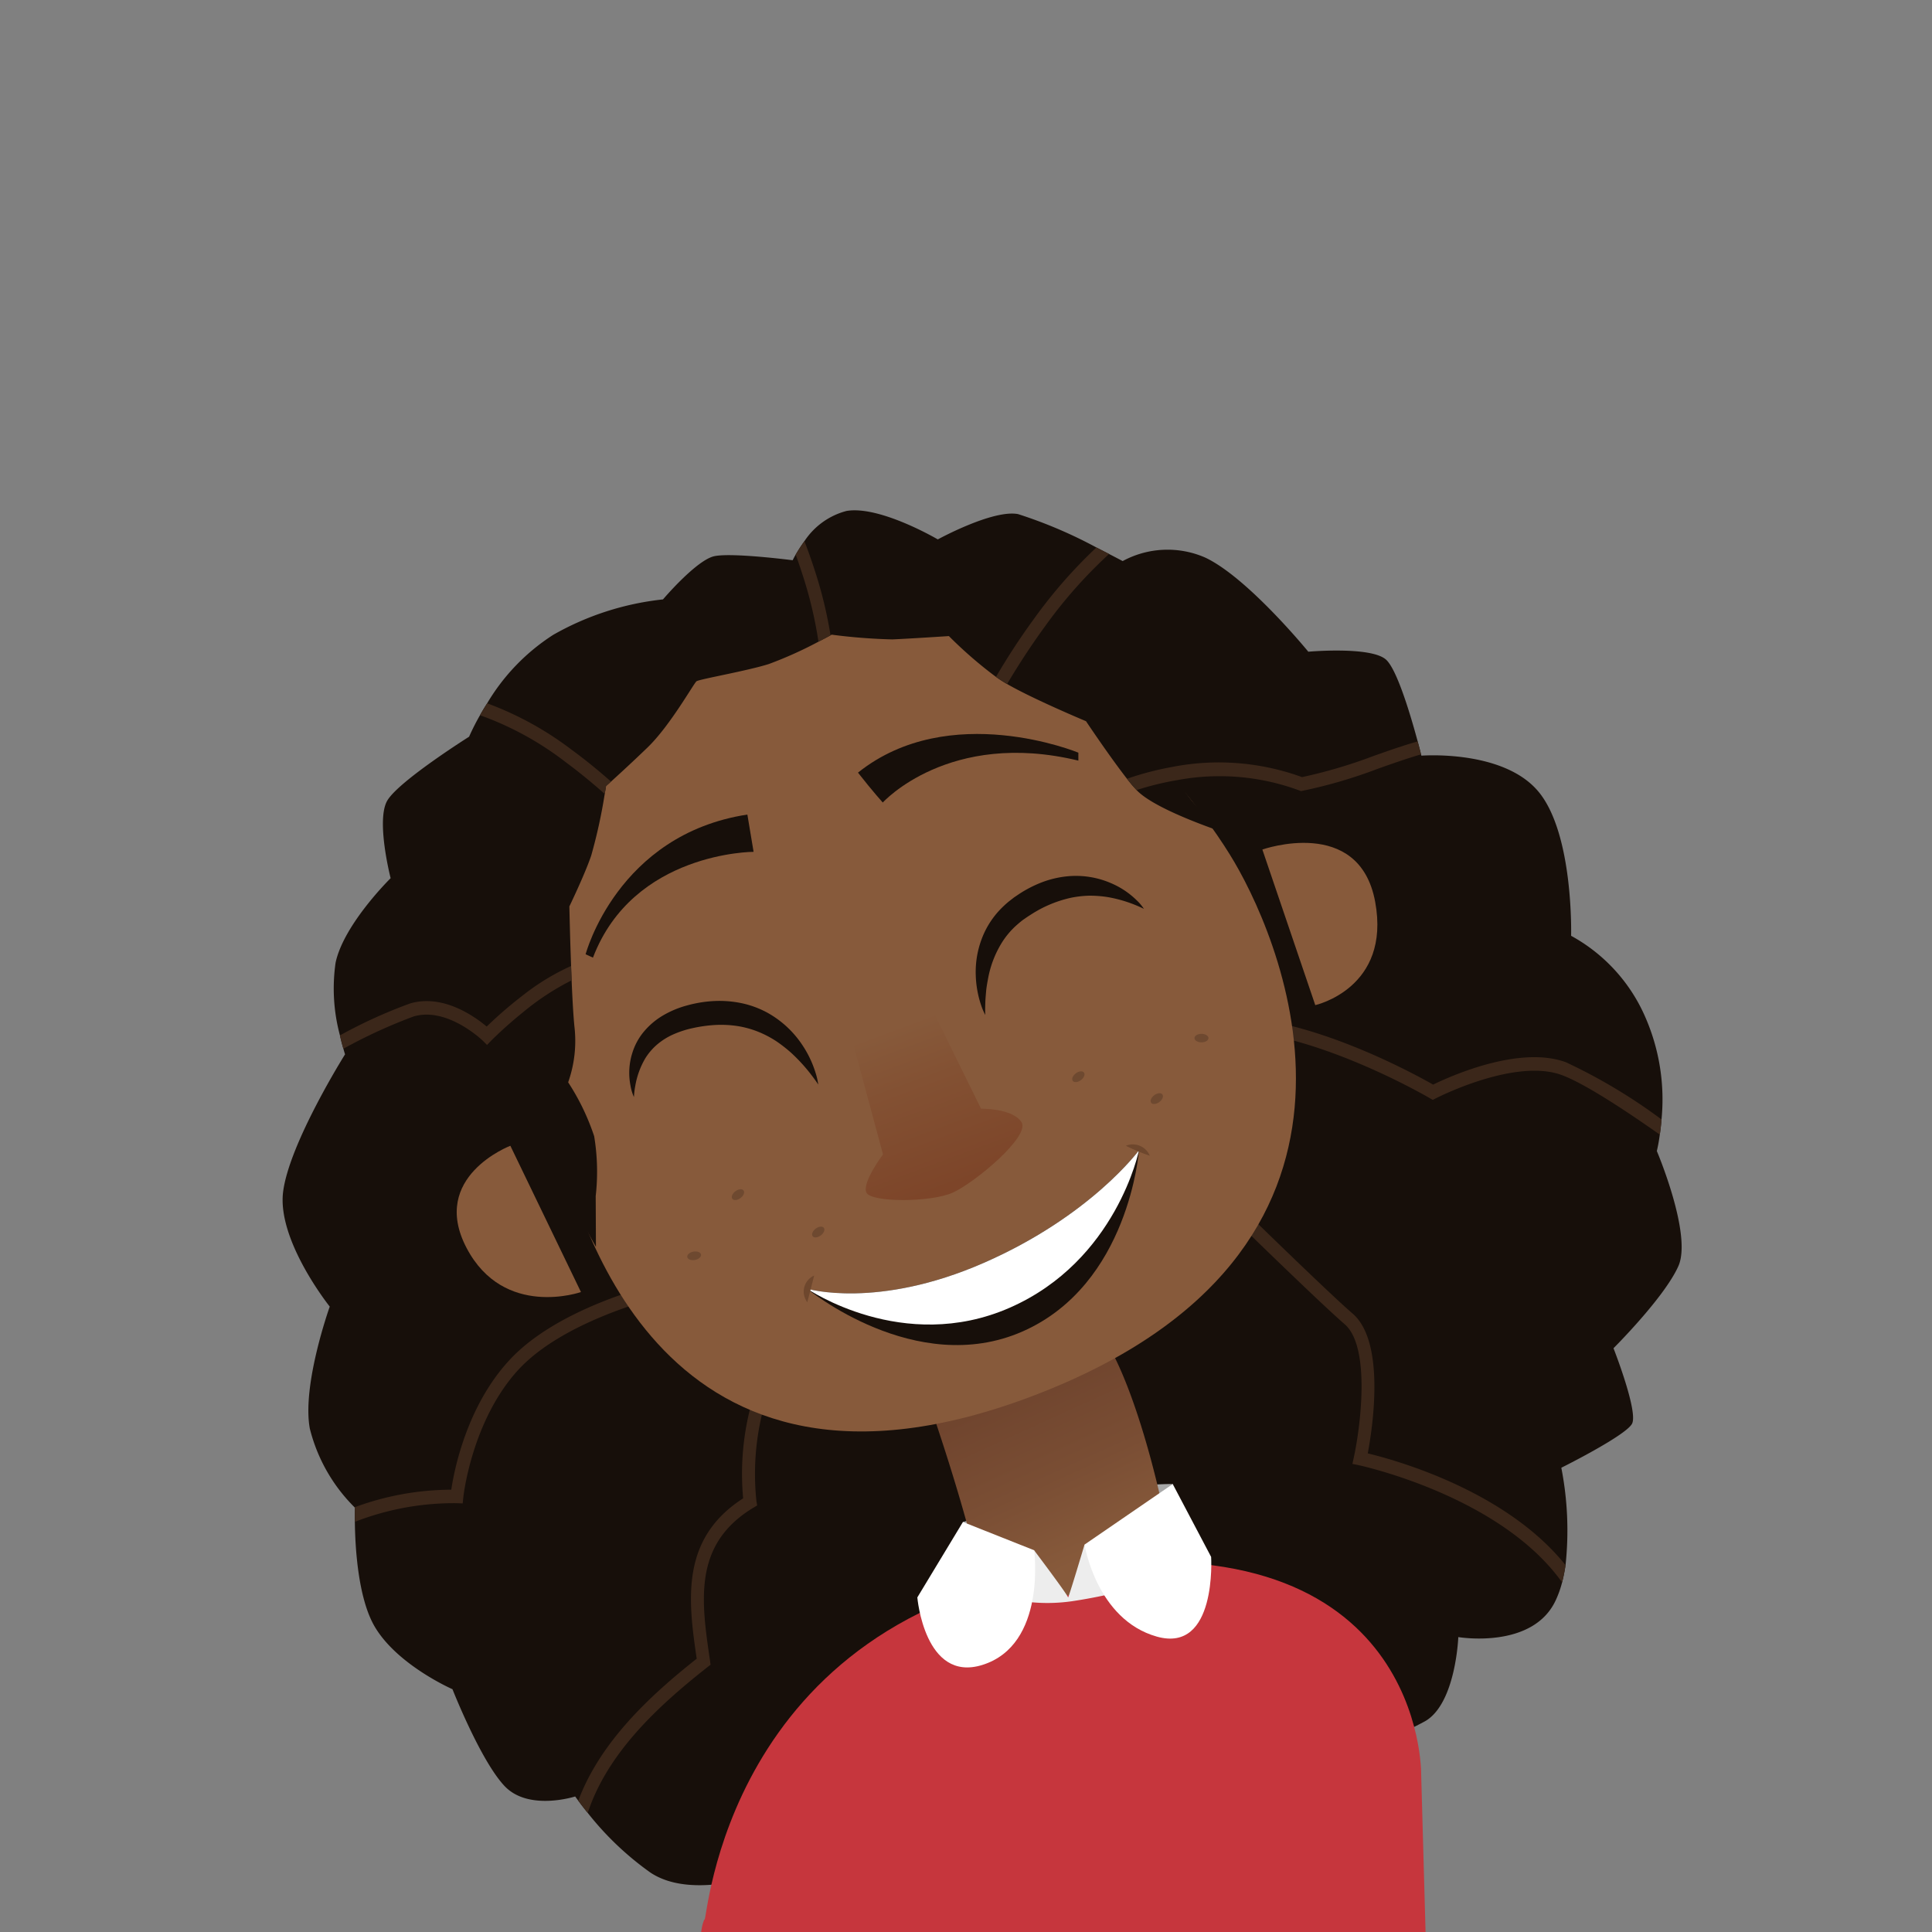 <svg xmlns="http://www.w3.org/2000/svg" xmlns:xlink="http://www.w3.org/1999/xlink" viewBox="0 0 168 168">
  <rect x="0" y="0" width="168" height="168" fill="#808080" stroke="none"/>
  <defs>
    <clipPath id="a">
      <rect width="168" height="168" style="fill: none"/>
    </clipPath>
    <linearGradient id="b" x1="12129.292" y1="119.913" x2="12122.175" y2="135.537" gradientTransform="matrix(-1, 0, 0, 1, 12216.699, 0)" gradientUnits="userSpaceOnUse">
      <stop offset="0" stop-color="#6e432d"/>
      <stop offset="0.558" stop-color="#7a4e34"/>
      <stop offset="1" stop-color="#875a3b"/>
    </linearGradient>
    <linearGradient id="c" x1="12133.703" y1="103.082" x2="12138.835" y2="89.273" gradientTransform="matrix(-1, 0, 0, 1, 12216.699, 0)" gradientUnits="userSpaceOnUse">
      <stop offset="0" stop-color="#7d4529"/>
      <stop offset="0.642" stop-color="#835133"/>
      <stop offset="1" stop-color="#875a3b"/>
    </linearGradient>
  </defs>
  <title>johnette</title>
  <g style="clip-path: url(#a)">
    <g>
      <path d="M72.49,59.277a3.4,3.4,0,0,0,1.122,2.983c2.795,2.315,9.738.488,11.076.1.255-.517.914-1.81,1.918-3.506a36.778,36.778,0,0,1-4.09-3.546s-3.427.226-4.922.289a49.593,49.593,0,0,1-5.269-.411s-.038.023-.1.053A20.005,20.005,0,0,1,72.49,59.277Zm0,0a3.4,3.4,0,0,0,1.122,2.983c2.795,2.315,9.738.488,11.076.1.255-.517.914-1.81,1.918-3.506a36.778,36.778,0,0,1-4.09-3.546s-3.427.226-4.922.289a49.593,49.593,0,0,1-5.269-.411s-.038.023-.1.053A20.005,20.005,0,0,1,72.49,59.277Zm0,0a3.4,3.4,0,0,0,1.122,2.983c2.795,2.315,9.738.488,11.076.1.255-.517.914-1.81,1.918-3.506a36.778,36.778,0,0,1-4.09-3.546s-3.427.226-4.922.289a49.593,49.593,0,0,1-5.269-.411s-.038.023-.1.053A20.005,20.005,0,0,1,72.49,59.277Zm-43.816,54.34s-2.438,6.809-1.732,10.61a14.631,14.631,0,0,0,3.882,6.836l.041.041s-.019.473-.008,1.23c.023,2.146.264,6.6,1.713,9.089,1.963,3.365,6.775,5.464,6.775,5.464s2.445,6.222,4.536,8.427,6.134.9,6.134.9.09.128.266.364.462.621.824,1.063a26.315,26.315,0,0,0,5.456,5.193c3.651,2.432,9.913.064,9.913.064s3.121,5.039,8.25,5.874,8.762-3.62,8.762-3.62,4.261,4.033,9.757,2.941a10.316,10.316,0,0,0,7.36-5.9s5.626,1.044,9.533-1.13,7.545-8.747,7.545-8.747a35.98,35.98,0,0,0,6.255-2.653c2.66-1.55,2.873-7.308,2.873-7.308s6.474,1.1,8.471-3.2a8.9,8.9,0,0,0,.555-1.559c.125-.485.223-.99.3-1.5a28.374,28.374,0,0,0-.368-8.466s5.583-2.778,6.146-3.823-1.609-6.57-1.609-6.57,4.422-4.4,5.641-7.139-1.872-10.006-1.872-10.006a14.277,14.277,0,0,0,.257-1.429c.056-.378.111-.825.15-1.319a17.856,17.856,0,0,0-1.381-8.832,14.734,14.734,0,0,0-6.481-7.138s.237-8.822-2.829-12.524S123.6,65.71,123.6,65.71s-.009-.041-.031-.111c-.041-.185-.145-.591-.292-1.127-.569-2.109-1.779-6.258-2.761-7.12-1.32-1.167-6.751-.682-6.751-.682s-5.244-6.426-8.954-8.181a8.183,8.183,0,0,0-7.187.3s-.464-.245-1.185-.618c-.324-.167-.7-.36-1.1-.566a40.167,40.167,0,0,0-6.81-2.9c-2.194-.423-6.981,2.2-6.981,2.2S76.491,43.93,73.6,44.433a6.292,6.292,0,0,0-3.652,2.627,13.177,13.177,0,0,0-.762,1.172c-.172.3-.257.484-.257.484s-5.241-.677-6.8-.355-4.478,3.761-4.478,3.761A24.538,24.538,0,0,0,48.111,55.2a17.954,17.954,0,0,0-5.749,5.954c-.234.365-.444.713-.622,1.034a20.524,20.524,0,0,0-.95,1.874S34.7,67.9,33.684,69.605s.284,6.759.284,6.759-4.075,4-4.786,7.346a15.731,15.731,0,0,0,.377,6.323c.106.482.216.88.3,1.16.086.31.145.488.145.488s-4.837,7.7-5.384,11.944S28.674,113.618,28.674,113.618ZM53.132,67.963a54.808,54.808,0,0,1,4.742,4.694l.2.228-.066.309c-.093.427-2.343,10.545-6.572,11.451a7.894,7.894,0,0,0-1.73.6c-.018-.416-.035-.832-.046-1.249a8.852,8.852,0,0,1,1.556-.51c2.816-.6,4.95-7.339,5.632-10.259a56.762,56.762,0,0,0-4.265-4.192c.074-.42.116-.686.116-.686S52.859,68.212,53.132,67.963Zm43.333.371c.083-.037.633-.3,1.538-.613.1.128.194.249.291.363.153.2.341.4.541.618a18.861,18.861,0,0,0-1.9.712ZM71.17,55.8c.5-.256.878-.459,1.051-.558a20.005,20.005,0,0,1,.269,4.035,3.4,3.4,0,0,0,1.122,2.983c2.795,2.315,9.738.488,11.076.1.255-.517.914-1.81,1.918-3.506.23.164.455.315.677.45.1.06.19.118.291.17-1.256,2.13-1.98,3.615-2,3.655l-.111.222-.228.071c-.357.113-8.779,2.7-12.316-.241a4.577,4.577,0,0,1-1.552-3.973A18.093,18.093,0,0,0,71.17,55.8Zm1.32,3.476a3.4,3.4,0,0,0,1.122,2.983c2.795,2.315,9.738.488,11.076.1.255-.517.914-1.81,1.918-3.506a36.778,36.778,0,0,1-4.09-3.546s-3.427.226-4.922.289a49.593,49.593,0,0,1-5.269-.411s-.038.023-.1.053A20.005,20.005,0,0,1,72.49,59.277Zm0,0a3.4,3.4,0,0,0,1.122,2.983c2.795,2.315,9.738.488,11.076.1.255-.517.914-1.81,1.918-3.506a36.778,36.778,0,0,1-4.09-3.546s-3.427.226-4.922.289a49.593,49.593,0,0,1-5.269-.411s-.038.023-.1.053A20.005,20.005,0,0,1,72.49,59.277Z" style="fill: #170f0a"/>
      <path d="M101.007,90.761c-2.262,2.848-1.591,7.184-1.563,7.371l.033.192.137.14c.579.568,14.241,14.042,17.307,16.678,2.3,1.983,1.362,9.014.809,11.553l-.128.6.566.116c.134.035,12.3,2.653,17.668,10.191.125-.485.223-.99.3-1.5-5.174-6.471-14.755-9.134-17.2-9.72.41-2.178,1.567-9.671-1.316-12.156-2.861-2.459-15.587-14.993-17.094-16.479-.092-.824-.343-4.106,1.343-6.228a5.612,5.612,0,0,1,4.6-1.925c7.678-.057,17.765,5.844,17.864,5.9l.257.15.264-.137c.071-.031,6.866-3.533,10.955-2.022,1.936.717,5.368,2.958,8.524,5.18.056-.378.111-.825.15-1.319a47.808,47.808,0,0,0-8.312-4.975c-4.088-1.511-10.187,1.275-11.551,1.943-1.67-.95-10.795-5.956-18.161-5.9A6.69,6.69,0,0,0,101.007,90.761Z" style="fill: #3b271a"/>
      <path d="M30.859,132.334a23.737,23.737,0,0,1,8.853-1.622l.521.02.058-.539c0-.068.736-6.7,4.806-11.106,3.711-4.014,11.142-6.021,12.566-6.373,2.93,2.206,7.285,5.505,8.623,6.575a23.168,23.168,0,0,0-1.664,11c-5.434,3.5-4.8,8.786-4.039,13.945-4.227,3.341-8.4,7.3-10.3,12.346.182.249.462.621.824,1.063,1.714-5.2,6.071-9.262,10.414-12.676l.268-.205-.047-.352c-.767-5.21-1.488-10.128,3.763-13.3l.334-.2-.064-.4a22.39,22.39,0,0,1,1.45-10.591l.115.036.238-.454c.274-.567.274-.567-9.476-7.893l-.2-.152-.242.052c-.373.085-9.045,2.075-13.367,6.768-3.7,4-4.794,9.527-5.051,11.263a24.347,24.347,0,0,0-8.42,1.534l.041.041S30.847,131.577,30.859,132.334Z" style="fill: #3b271a"/>
      <path d="M101.977,129.049s-6.1-.205-18.248,3.3c.7,3.025,1.346,3.761,1.346,3.761s17.534-4.167,17.4-4.3A25.435,25.435,0,0,1,101.977,129.049Z" style="fill: #a8a8a8"/>
      <path d="M123.581,154.279s.29-22.149-30.371-17.94c-30.332,4.165-31.7,31.04-31.95,30.577-.1-.176-3.2,8.684,11.573,9.793,12.667.951,42.716-5.675,51.167-7.333Z" style="fill: #c6363d"/>
      <path d="M96.633,117.473s2.918,4.816,5.344,17.915c-5.787,4.744-16.408,3.317-16.408,3.317s-.762-4.8-4.338-15.443A97.292,97.292,0,0,0,96.633,117.473Z" style="fill: url(#b)"/>
      <path d="M107.339,74.966c4.474,7.642,15.278,33.853-17.359,46.353S50.4,105.522,48.662,99.966s-5.9-34.895,15.8-44.441S103.172,67.848,107.339,74.966Z" style="fill: #875a3b"/>
      <path d="M93.771,65.449s-11.2-4.63-19.164,1.736c1.317,1.678,2.155,2.6,2.155,2.6s5.751-6.366,17.009-3.645Z" style="fill: #170f0a"/>
      <path d="M64.989,70.831l.541,3.241s-10.46,0-13.968,9.2l-.639-.291S53.668,72.567,64.989,70.831Z" style="fill: #170f0a"/>
      <path d="M99.041,100.025s-4.168,5.7-13.472,9.78-15.38,2.258-15.38,2.258,9.435,7.8,18.724,3.718S99.041,100.025,99.041,100.025Z" style="fill: #170f0a"/>
      <path d="M99.041,100.025s-4.168,5.7-13.472,9.78-15.38,2.258-15.38,2.258,8.333,5.729,17.621,1.649S99.041,100.025,99.041,100.025Z" style="fill: #fff"/>
      <path d="M99.984,100.5a1.6,1.6,0,0,0-2.084-.868A16.985,16.985,0,0,0,99.984,100.5Z" style="fill: #6e472d"/>
      <path d="M70.8,110.915l-.6,2.324A1.53,1.53,0,0,1,70.8,110.915Z" style="fill: #6e472d"/>
      <path d="M85.309,96.411s2.7-.058,3.512,1.157-4.05,5.266-5.961,6.134-7.117.868-7.521,0,1.443-3.32,1.443-3.32L70.617,77.461l4.369-2.015Z" style="fill: url(#c)"/>
      <path d="M109.771,73.873s8.42-2.975,9.809,4.544-5.208,8.986-5.208,8.986Z" style="fill: #875a3b"/>
      <path d="M44.379,99.632l6.139,12.72s-6.707,2.351-9.951-3.843S44.379,99.632,44.379,99.632Z" style="fill: #875a3b"/>
      <path d="M45.409,86.595q.029.719.086,1.414a49.434,49.434,0,0,0,6.326,20.412l-.021-4.412a18.9,18.9,0,0,0-.133-5.208,20.173,20.173,0,0,0-2.262-4.687,10.8,10.8,0,0,0,.541-4.888c-.095-.975-.175-2.446-.239-3.979-.018-.416-.035-.832-.046-1.249-.1-2.679-.151-5.179-.151-5.179s1.353-2.8,1.9-4.423a45.506,45.506,0,0,0,1.175-5.359c.074-.42.116-.686.116-.686s.158-.138.432-.387c.6-.546,1.8-1.639,3.163-2.954,1.984-1.912,4.028-5.584,4.269-5.768s4.443-.908,6.31-1.508A34.809,34.809,0,0,0,71.17,55.8c.5-.256.878-.459,1.051-.558.066-.03.1-.053.1-.053a49.593,49.593,0,0,0,5.269.411c1.5-.063,4.922-.289,4.922-.289a36.778,36.778,0,0,0,4.09,3.546c.23.164.455.315.677.45.1.06.19.118.291.17,2.254,1.309,6.866,3.236,6.866,3.236S96.462,65.75,98,67.721c.1.128.194.249.291.363.153.2.341.4.541.618,1.851,1.959,8.973,4.142,8.973,4.142a11.633,11.633,0,0,1-5.379-5.017c-.168-.36-.355-.735-.564-1.123a36.876,36.876,0,0,0-5.586-7.828,25.23,25.23,0,0,0-5.406-4.417q-.5-.3-1.013-.582a33.215,33.215,0,0,0-18.879-3.866c-.383.03-.764.067-1.144.118a31.185,31.185,0,0,0-5.728,1.235c-6.3,1.994-11.186,7.2-14.384,13.844-.177.354-.346.723-.5,1.091A46.505,46.505,0,0,0,45.4,83.161Q45.339,84.907,45.409,86.595Z" style="fill: #170f0a"/>
      <path d="M99.473,79.032s-.32-.165-.878-.387A11.682,11.682,0,0,0,96.274,78a10.319,10.319,0,0,0-1.529-.115,9,9,0,0,0-1.653.189,10.567,10.567,0,0,0-3.34,1.386l-.4.256-.4.277c-.232.175-.436.353-.666.559a7.172,7.172,0,0,0-1.117,1.336,8.982,8.982,0,0,0-1.208,2.988c-.093.482-.179.937-.214,1.346S85.68,87,85.676,87.3c-.022.6,0,.959,0,.959a5.579,5.579,0,0,1-.377-.9,8.336,8.336,0,0,1-.287-1.094,8.9,8.9,0,0,1-.164-1.479,8.142,8.142,0,0,1,.778-3.753,7.6,7.6,0,0,1,1.261-1.855,8.669,8.669,0,0,1,.863-.809l.436-.338.465-.313A10.492,10.492,0,0,1,90.657,76.7a8.6,8.6,0,0,1,2.161-.5,7.682,7.682,0,0,1,3.819.608,7.2,7.2,0,0,1,2.2,1.473A4.27,4.27,0,0,1,99.473,79.032Z" style="fill: #170f0a"/>
      <path d="M71.151,94.308s-.2-.318-.59-.825a15.025,15.025,0,0,0-1.734-1.906,12.324,12.324,0,0,0-1.3-1.02,8.933,8.933,0,0,0-1.575-.83,8.305,8.305,0,0,0-1.794-.5,9.52,9.52,0,0,0-1.928-.1,12.206,12.206,0,0,0-1.974.27,8.676,8.676,0,0,0-1.756.572,5.766,5.766,0,0,0-1.419.912,5.171,5.171,0,0,0-.988,1.18,7.062,7.062,0,0,0-.847,2.335,7.5,7.5,0,0,0-.121,1,4.075,4.075,0,0,1-.3-1,5.723,5.723,0,0,1,.156-2.824,5.363,5.363,0,0,1,.932-1.771,6.4,6.4,0,0,1,1.7-1.477,8.4,8.4,0,0,1,2.185-.909,10.742,10.742,0,0,1,2.333-.37,9.471,9.471,0,0,1,2.41.2,8.258,8.258,0,0,1,2.2.822,8.71,8.71,0,0,1,2.977,2.731,9.147,9.147,0,0,1,1.2,2.488A5.717,5.717,0,0,1,71.151,94.308Z" style="fill: #170f0a"/>
      <ellipse cx="104.476" cy="90.269" rx="0.608" ry="0.37" style="fill: #6e4930"/>
      <ellipse cx="100.591" cy="95.531" rx="0.608" ry="0.37" transform="translate(-37.162 79.135) rotate(-36.734)" style="fill: #6e4930"/>
      <ellipse cx="93.771" cy="93.628" rx="0.608" ry="0.37" transform="translate(-37.388 74.748) rotate(-36.765)" style="fill: #6e4930"/>
      <ellipse cx="71.151" cy="107.133" rx="0.608" ry="0.369" transform="translate(-49.986 63.938) rotate(-36.785)" style="fill: #6e4930"/>
      <ellipse cx="64.169" cy="103.885" rx="0.608" ry="0.37" transform="translate(-49.401 59.035) rotate(-36.748)" style="fill: #6e4930"/>
      <ellipse cx="60.361" cy="109.199" rx="0.608" ry="0.369" transform="translate(-18.713 12.684) rotate(-10.395)" style="fill: #6e4930"/>
      <path d="M94.307,134.314s-1.428,4.789-1.434,4.593-2.95-4.1-2.95-4.1l-1.01,4.427a15.017,15.017,0,0,0,4.323,0c2.358-.348,4.376-.873,4.376-.873Z" style="fill: #ededed"/>
      <path d="M101.977,129.049l3.339,6.334s.525,8.409-4.725,6.93-6.285-8-6.285-8Z" style="fill: #fff"/>
      <path d="M85.4,144.784c5.642-1.737,4.526-9.979,4.526-9.979l-6.193-2.459-3.965,6.56S80.4,146.323,85.4,144.784Z" style="fill: #fff"/>
      <path d="M86.607,58.858c.23.164.455.315.677.45.1.06.19.118.291.17.864-1.454,1.979-3.21,3.3-5.018a40.851,40.851,0,0,1,5.564-6.287c-.324-.167-.7-.36-1.1-.566a42.6,42.6,0,0,0-5.475,6.27C88.55,55.677,87.456,57.411,86.607,58.858Z" style="fill: #3b271a"/>
      <path d="M71.17,55.8c.5-.256.878-.459,1.051-.558a37.251,37.251,0,0,0-1.24-5.23c-.315-1-.659-1.995-1.03-2.952a13.177,13.177,0,0,0-.762,1.172c.231.623.441,1.254.648,1.9A35.8,35.8,0,0,1,71.17,55.8Z" style="fill: #3b271a"/>
      <path d="M41.74,62.193A27.056,27.056,0,0,1,49.223,66.3c1.219.9,2.354,1.847,3.362,2.737.074-.42.116-.686.116-.686s.158-.138.432-.387c-1.02-.9-2.169-1.849-3.408-2.755a28.169,28.169,0,0,0-7.362-4.05C42.128,61.523,41.918,61.872,41.74,62.193Z" style="fill: #3b271a"/>
      <path d="M29.559,90.034c.106.482.216.88.3,1.16a45.158,45.158,0,0,1,6.11-2.807c2.92-.859,5.96,2.065,5.994,2.091l.386.388.379-.392c.026-.021,1.17-1.181,2.767-2.465a22.255,22.255,0,0,1,4.213-2.763c-.018-.416-.035-.832-.046-1.249a20.215,20.215,0,0,0-4.253,2.6,36.4,36.4,0,0,0-3.088,2.668c-1.018-.855-3.794-2.858-6.662-2.007A43.152,43.152,0,0,0,29.559,90.034Z" style="fill: #3b271a"/>
      <path d="M98,67.721c.1.128.194.249.291.363.153.2.341.4.541.618a25.433,25.433,0,0,1,3.594-.875,19.984,19.984,0,0,1,10.553.906l.14.057.153-.027a42.759,42.759,0,0,0,6.543-1.915c1.262-.449,2.51-.885,3.749-1.25-.041-.185-.145-.591-.292-1.127-1.29.368-2.558.816-3.814,1.259a43.327,43.327,0,0,1-6.237,1.846,21.127,21.127,0,0,0-11.359-.872A25.566,25.566,0,0,0,98,67.721Z" style="fill: #3b271a"/>
    </g>
  </g>
</svg>
